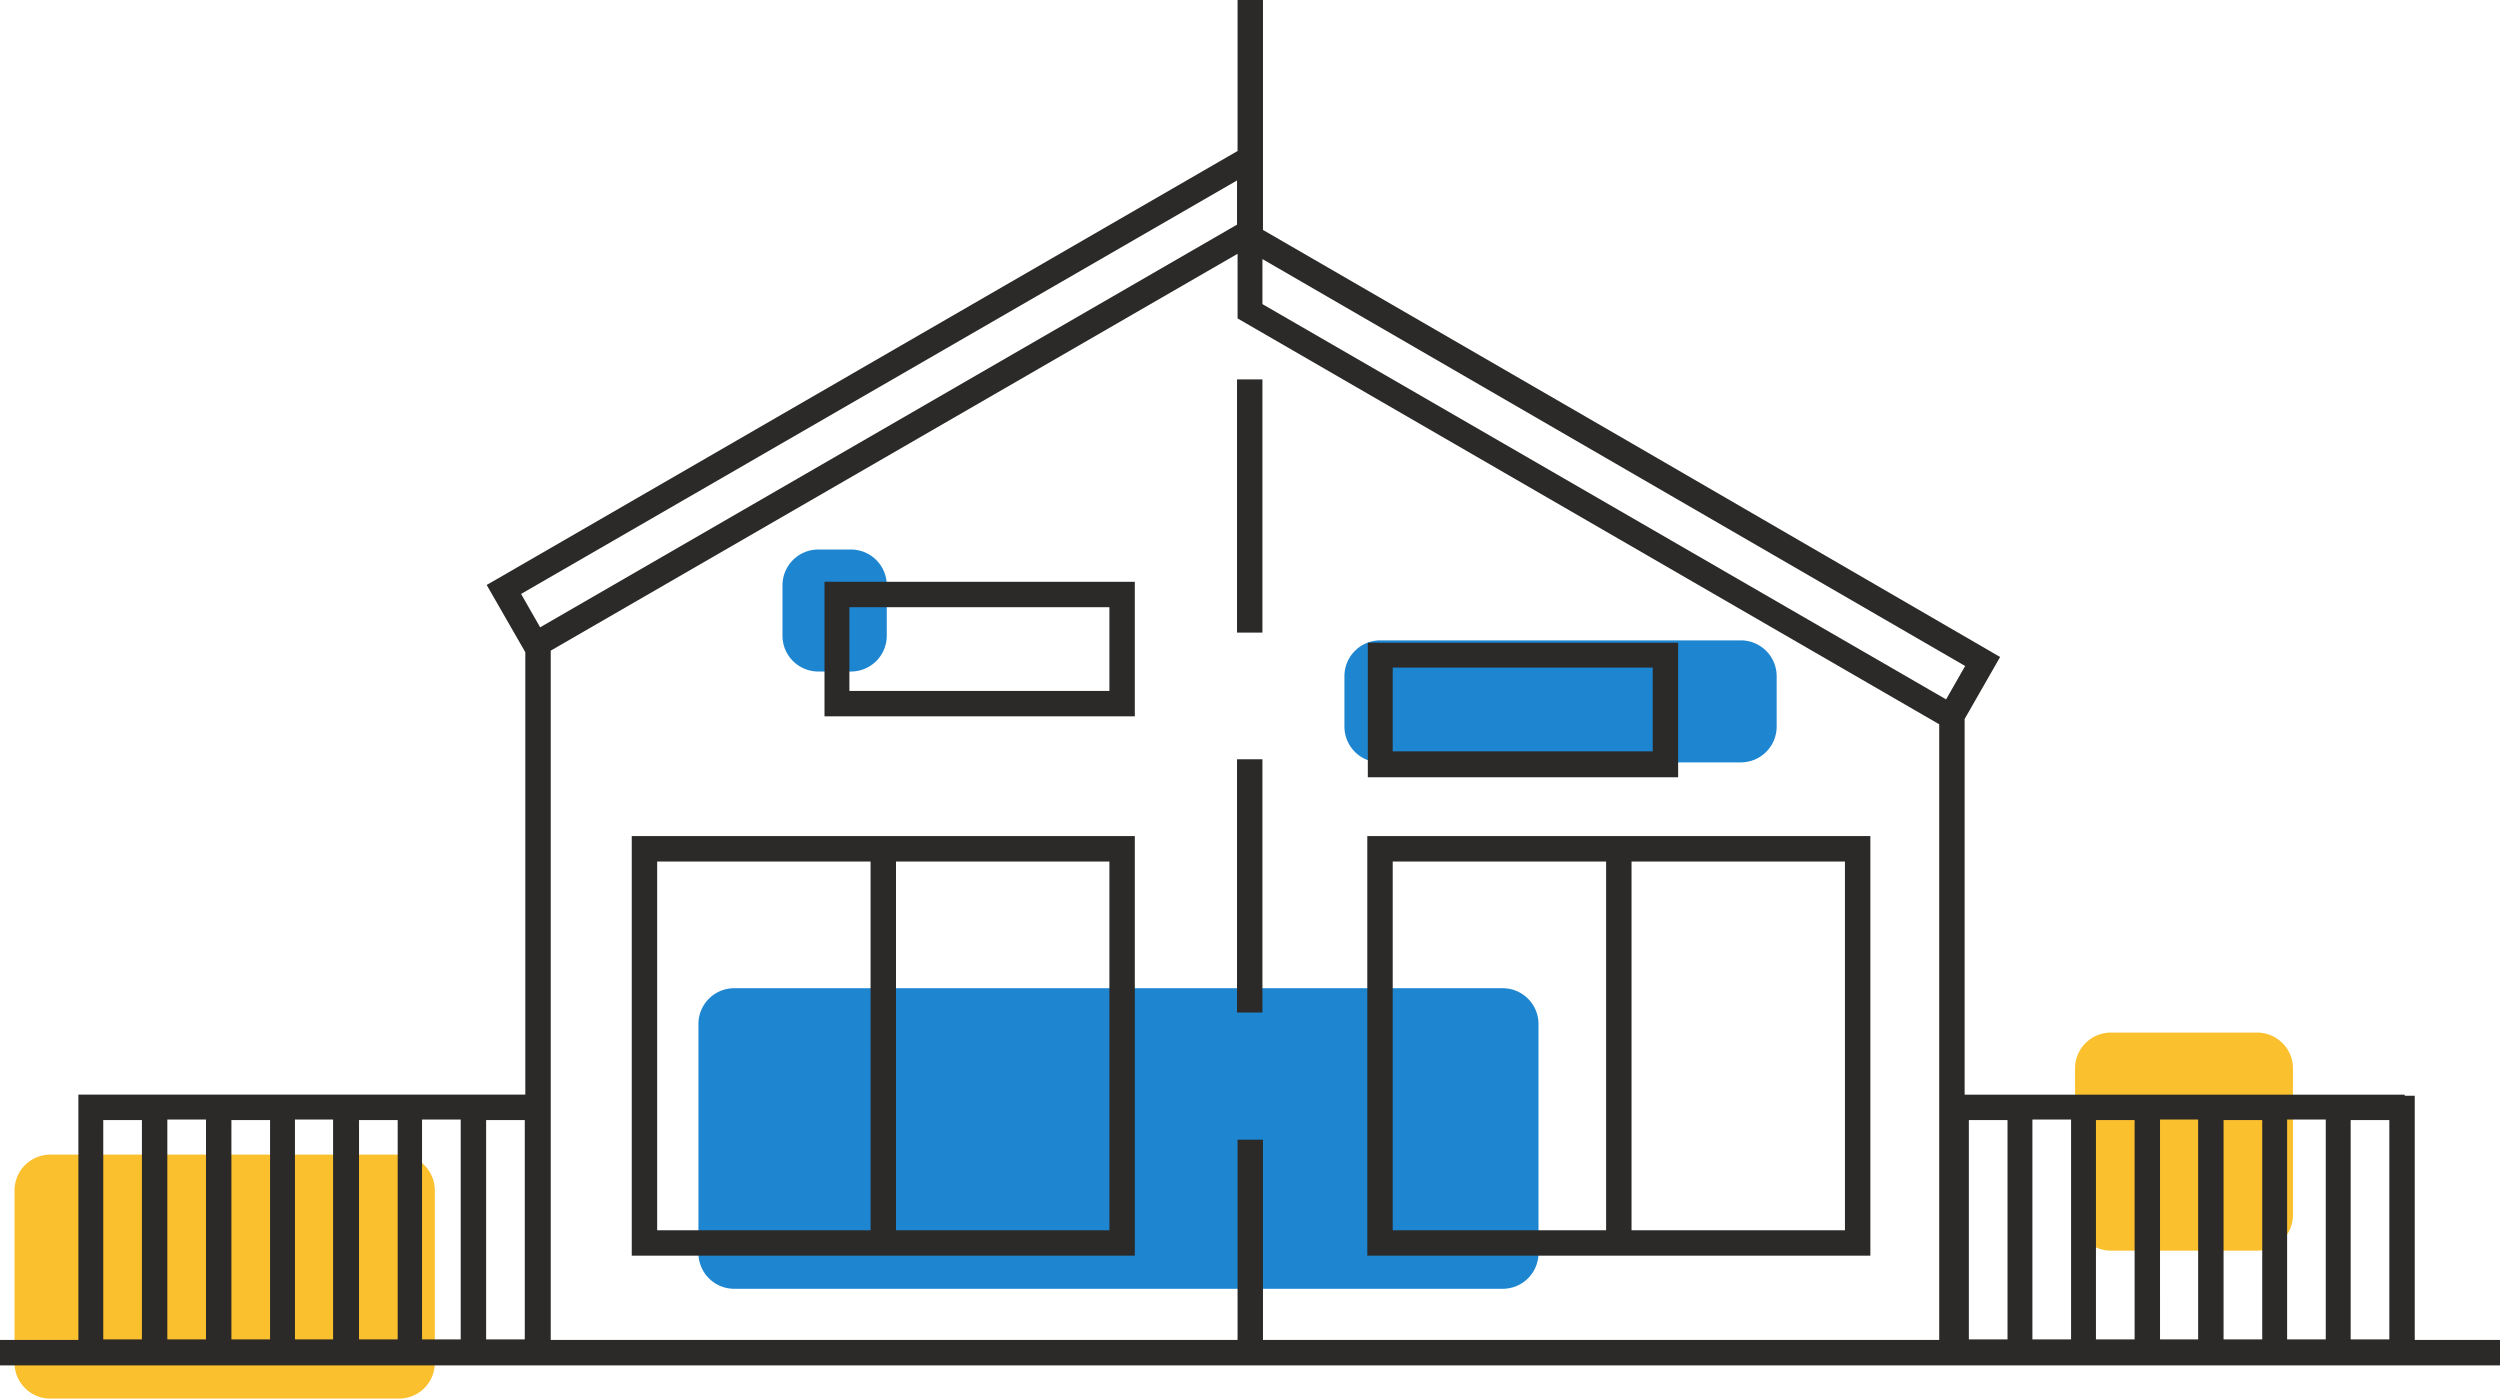 <svg id="ios_illustration_semi_detached_house_01" xmlns="http://www.w3.org/2000/svg" width="429" height="240.001" viewBox="0 0 429 240.001">
  <path id="blue" d="M2437.146,5165.861a6.146,6.146,0,0,1-6.144-6.147v-39.288a6.145,6.145,0,0,1,6.144-6.146h131.87a6.145,6.145,0,0,1,6.144,6.146v39.288a6.146,6.146,0,0,1-6.144,6.147ZM2548,5075.527a6.145,6.145,0,0,1-6.144-6.147v-8.642a6.145,6.145,0,0,1,6.144-6.147h61.884a6.146,6.146,0,0,1,6.144,6.147v8.642a6.146,6.146,0,0,1-6.144,6.147Zm-96.431-15.59a6.145,6.145,0,0,1-6.144-6.147v-8.642a6.146,6.146,0,0,1,6.144-6.147h5.609a6.146,6.146,0,0,1,6.144,6.147v8.642a6.145,6.145,0,0,1-6.144,6.147Z" transform="translate(-2311.152 -4944.703)" fill="#1e86d1"/>
  <path id="yellow" d="M4292.144,3088.806a6.146,6.146,0,0,1-6.144-6.147v-29.577a6.146,6.146,0,0,1,6.144-6.147h59.835a6.145,6.145,0,0,1,6.144,6.147v29.577a6.145,6.145,0,0,1-6.144,6.147Zm353.582-25.39a6.145,6.145,0,0,1-6.144-6.146v-25.123a6.146,6.146,0,0,1,6.144-6.147h25.11a6.146,6.146,0,0,1,6.144,6.147v25.123a6.145,6.145,0,0,1-6.144,6.146Z" transform="translate(-4283.506 -2848.805)" fill="#fbc02d"/>
  <path id="strok" d="M24.353,230.843V193.2H17.72v37.64ZM277.791,144.47h43.164v72.008H234.628V144.47h43.164Zm-87.418,4.364H153.753v63.28h36.621Zm-36.621-4.364h40.983v72.008H108.409V144.47h45.344Zm-4.362,4.364H112.77v63.28h36.621Zm126.219,63.28v-63.28H238.99v63.28Zm40.983-63.28H279.972v63.28h36.621ZM212.365,31.912,89.417,102.92l3.271,5.728,119.586-69.1V31.912ZM94.505,112.649V230.934H212.365V196.567h4.362v34.367H332.768V125.286l-120.4-69.644V44.55Zm-4.362,76.19V112.921L83.51,101.375l1.908-1.091L212.365,26.912V1h4.362V40.459q63.246,36.549,126.492,73.281l-6.088,10.638v64.462h75.513v.182h1.727v41.914H429V235.3H0v-4.364H13.449V193.2h0v-4.364ZM216.635,53.188l117.314,67.826,3.271-5.728L216.635,45.459v7.728Zm20.173,58.1h51.16v23.093h-53.25V111.285h2.09Zm-46.435-6.092H145.756v14.365h44.617Zm-46.8-4.364h51.16v23.093h-53.25V100.829h2.09Zm140.032,14.729H238.99v14.365h44.617Zm-66.972,59.188h-4.362V131.287h4.362Zm0-65.189h-4.362V66.1h4.362ZM28.715,230.843h6.634V193.112H28.715Zm21.9,0h6.543V193.112H50.615Zm21.809,0h6.634V193.112H72.424Zm276.337,0h6.634V193.112h-6.634Zm21.9,0H377.2V193.112h-6.543Zm21.809,0H399.1V193.112H392.47Zm17.538,0V193.2h-6.634v37.64Zm-43.709,0V193.2h-6.634v37.64Zm21.9,0V193.2h-6.634v37.64Zm-43.709,0V193.2h-6.634v37.64Zm-254.438,0V193.2H83.419v37.64Zm-43.709,0V193.2H39.71v37.64Zm21.9,0V193.2H61.61v37.64Z" transform="translate(0 -1)" fill="#2b2a29"/>
</svg>
